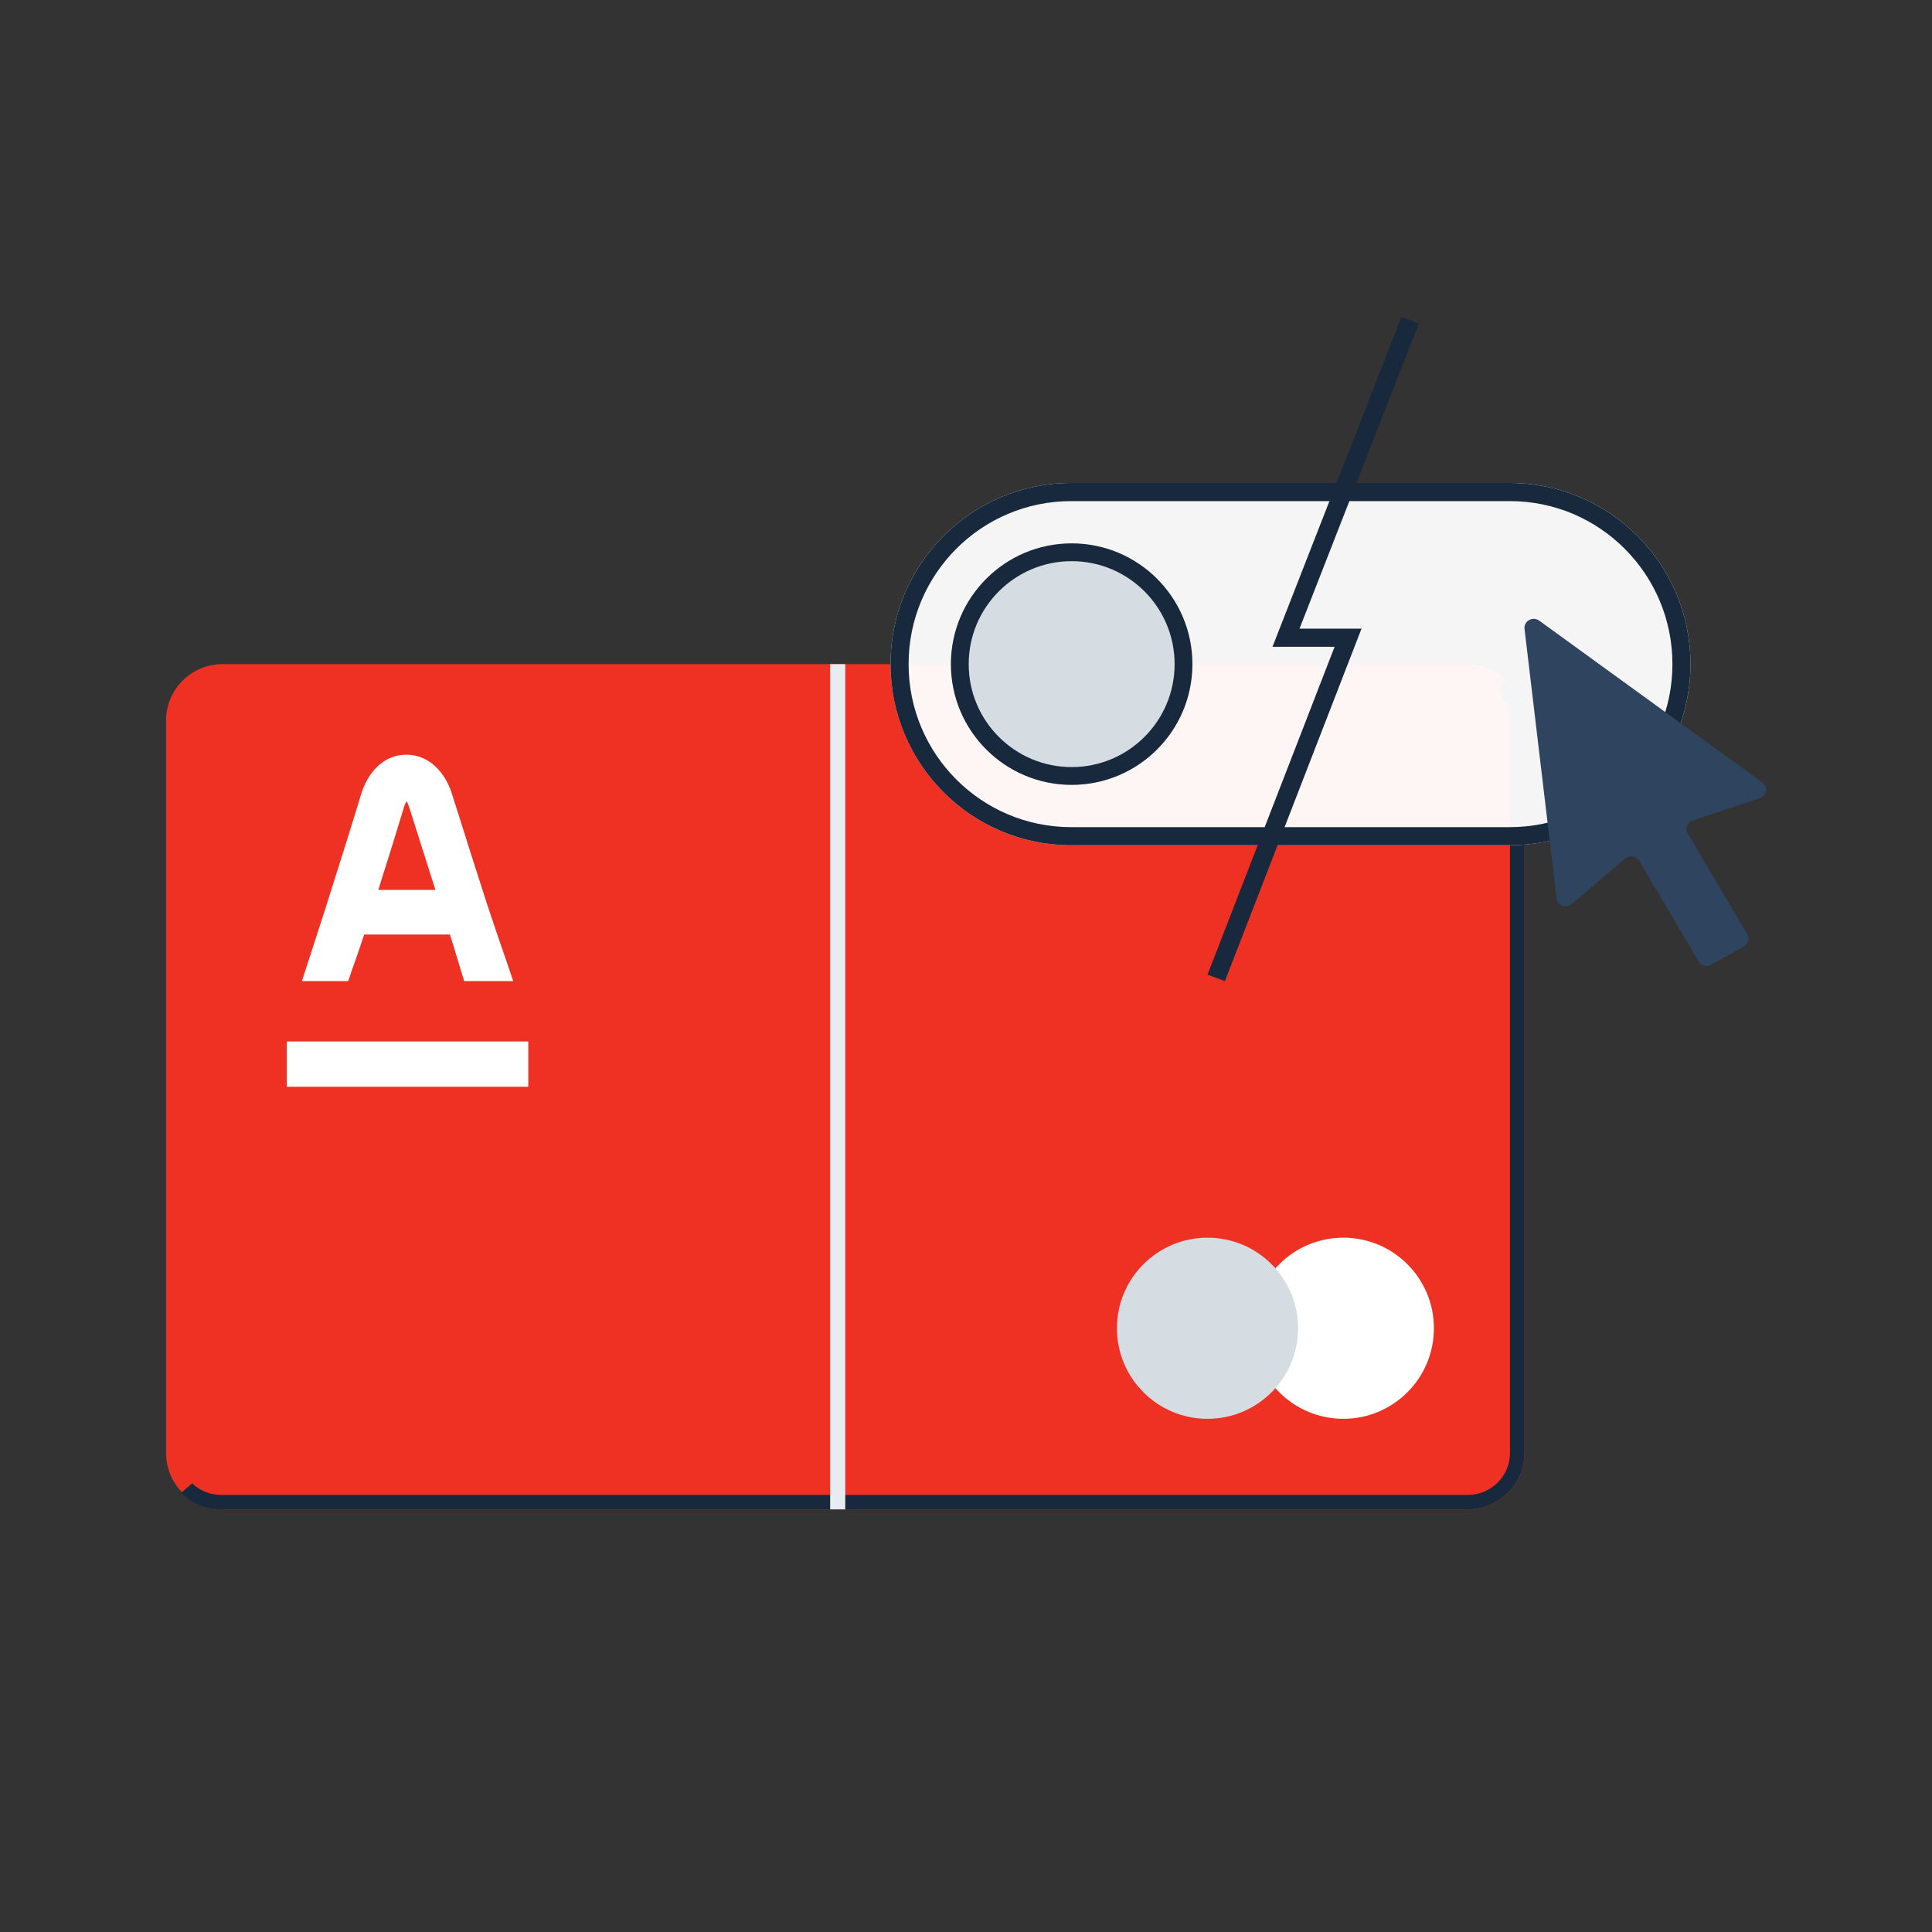 <svg xmlns="http://www.w3.org/2000/svg" width="128" height="128" viewBox="0 0 128 128" fill="none"><rect x="0" y="0" width="128" height="128" fill="#333333" stroke="none"/><rect width="128" height="128" fill="none"/>
<path d="M11 47.742C11 45.675 12.678 44 14.749 44L97.251 44C99.322 44 101 45.675 101 47.742L101 96.259C101 98.325 99.322 100 97.251 100L14.749 100C12.678 100 11 98.325 11 96.259L11 47.742Z" fill="#EF3124"/>
<path fill-rule="evenodd" clip-rule="evenodd" d="M12.729 98.278C12.492 98.482 12.245 98.694 12 98.905C12.679 99.582 13.617 100 14.652 100L97.247 100C99.32 100 101 98.324 101 96.256L101 47.7C101 46.639 100.558 45.681 99.847 45L99.194 45.701C99.716 46.208 100.041 46.916 100.041 47.7L100.041 96.256C100.041 97.795 98.79 99.043 97.247 99.043L14.652 99.043C13.907 99.043 13.23 98.752 12.729 98.278Z" fill="#18293D"/>
<path d="M95 88C95 91.314 92.314 94 89 94C85.686 94 83 91.314 83 88C83 84.686 85.686 82 89 82C92.314 82 95 84.686 95 88Z" fill="white"/>
<path d="M55 44L56 44L56 100L55 100L55 44Z" fill="#E7ECF0"/>
<path d="M86 88C86 91.314 83.314 94 80 94C76.686 94 74 91.314 74 88C74 84.686 76.686 82 80 82C83.314 82 86 84.686 86 88Z" fill="#D6DDE2"/>
<path d="M19 69L35 69L35 72L19 72L19 69Z" fill="white"/>
<path fill-rule="evenodd" clip-rule="evenodd" d="M26.933 53.08C26.88 53.17 26.817 53.304 26.759 53.499C26.427 54.615 25.764 56.738 25.063 58.96L28.846 58.96C28.388 57.531 27.95 56.139 27.616 55.08C27.379 54.331 27.195 53.748 27.094 53.435C27.042 53.273 26.984 53.158 26.933 53.08ZM29.804 61.914C30.22 63.189 30.46 64.095 30.756 65L34 65C33.627 63.858 32.835 61.634 32.296 59.981C31.629 57.935 30.96 55.812 30.481 54.294C30.236 53.516 30.041 52.896 29.922 52.53C29.498 51.219 28.461 50.008 26.934 50C25.359 49.992 24.327 51.256 23.91 52.663C23.493 54.068 22.524 57.147 21.622 59.993C21.087 61.676 20.354 63.895 20 65L23.068 65C23.349 64.122 23.715 63.208 24.126 61.914L29.804 61.914Z" fill="white"/>
<path d="M59 44C59 37.373 64.358 32 70.968 32H100.032C106.642 32 112 37.373 112 44V44C112 50.627 106.642 56 100.032 56H70.968C64.358 56 59 50.627 59 44V44Z" fill="white" fill-opacity="0.95"/>
<path fill-rule="evenodd" clip-rule="evenodd" d="M100.032 33.2H70.968C65.019 33.2 60.197 38.035 60.197 44C60.197 49.965 65.019 54.8 70.968 54.8H100.032C105.981 54.8 110.803 49.965 110.803 44C110.803 38.035 105.981 33.2 100.032 33.2ZM70.968 32C64.358 32 59 37.373 59 44C59 50.627 64.358 56 70.968 56H100.032C106.642 56 112 50.627 112 44C112 37.373 106.642 32 100.032 32H70.968Z" fill="#18293D"/>
<path d="M79 44C79 48.418 75.418 52 71 52C66.582 52 63 48.418 63 44C63 39.582 66.582 36 71 36C75.418 36 79 39.582 79 44Z" fill="#D6DDE2"/>
<path fill-rule="evenodd" clip-rule="evenodd" d="M71 50.821C74.767 50.821 77.821 47.767 77.821 44C77.821 40.233 74.767 37.179 71 37.179C67.233 37.179 64.179 40.233 64.179 44C64.179 47.767 67.233 50.821 71 50.821ZM71 52C75.418 52 79 48.418 79 44C79 39.582 75.418 36 71 36C66.582 36 63 39.582 63 44C63 48.418 66.582 52 71 52Z" fill="#18293D"/>
<path d="M103.126 59.514L101.004 41.669C100.942 41.148 101.548 40.807 101.979 41.12L116.752 51.835C117.149 52.123 117.052 52.727 116.584 52.882L112.148 54.354C111.782 54.476 111.621 54.893 111.814 55.22L115.759 61.888C115.928 62.175 115.827 62.541 115.534 62.706L113.38 63.92C113.087 64.085 112.712 63.987 112.542 63.701L108.598 57.033C108.405 56.706 107.954 56.633 107.663 56.882L104.139 59.895C103.767 60.213 103.183 59.993 103.126 59.514Z" fill="#2E445F"/>
<path fill-rule="evenodd" clip-rule="evenodd" d="M86.097 41.648L94 21.428L92.847 21L84.307 42.85H88.421L80 64.575L81.154 65L90.205 41.648H86.097Z" fill="#18293D"/>
</svg>
